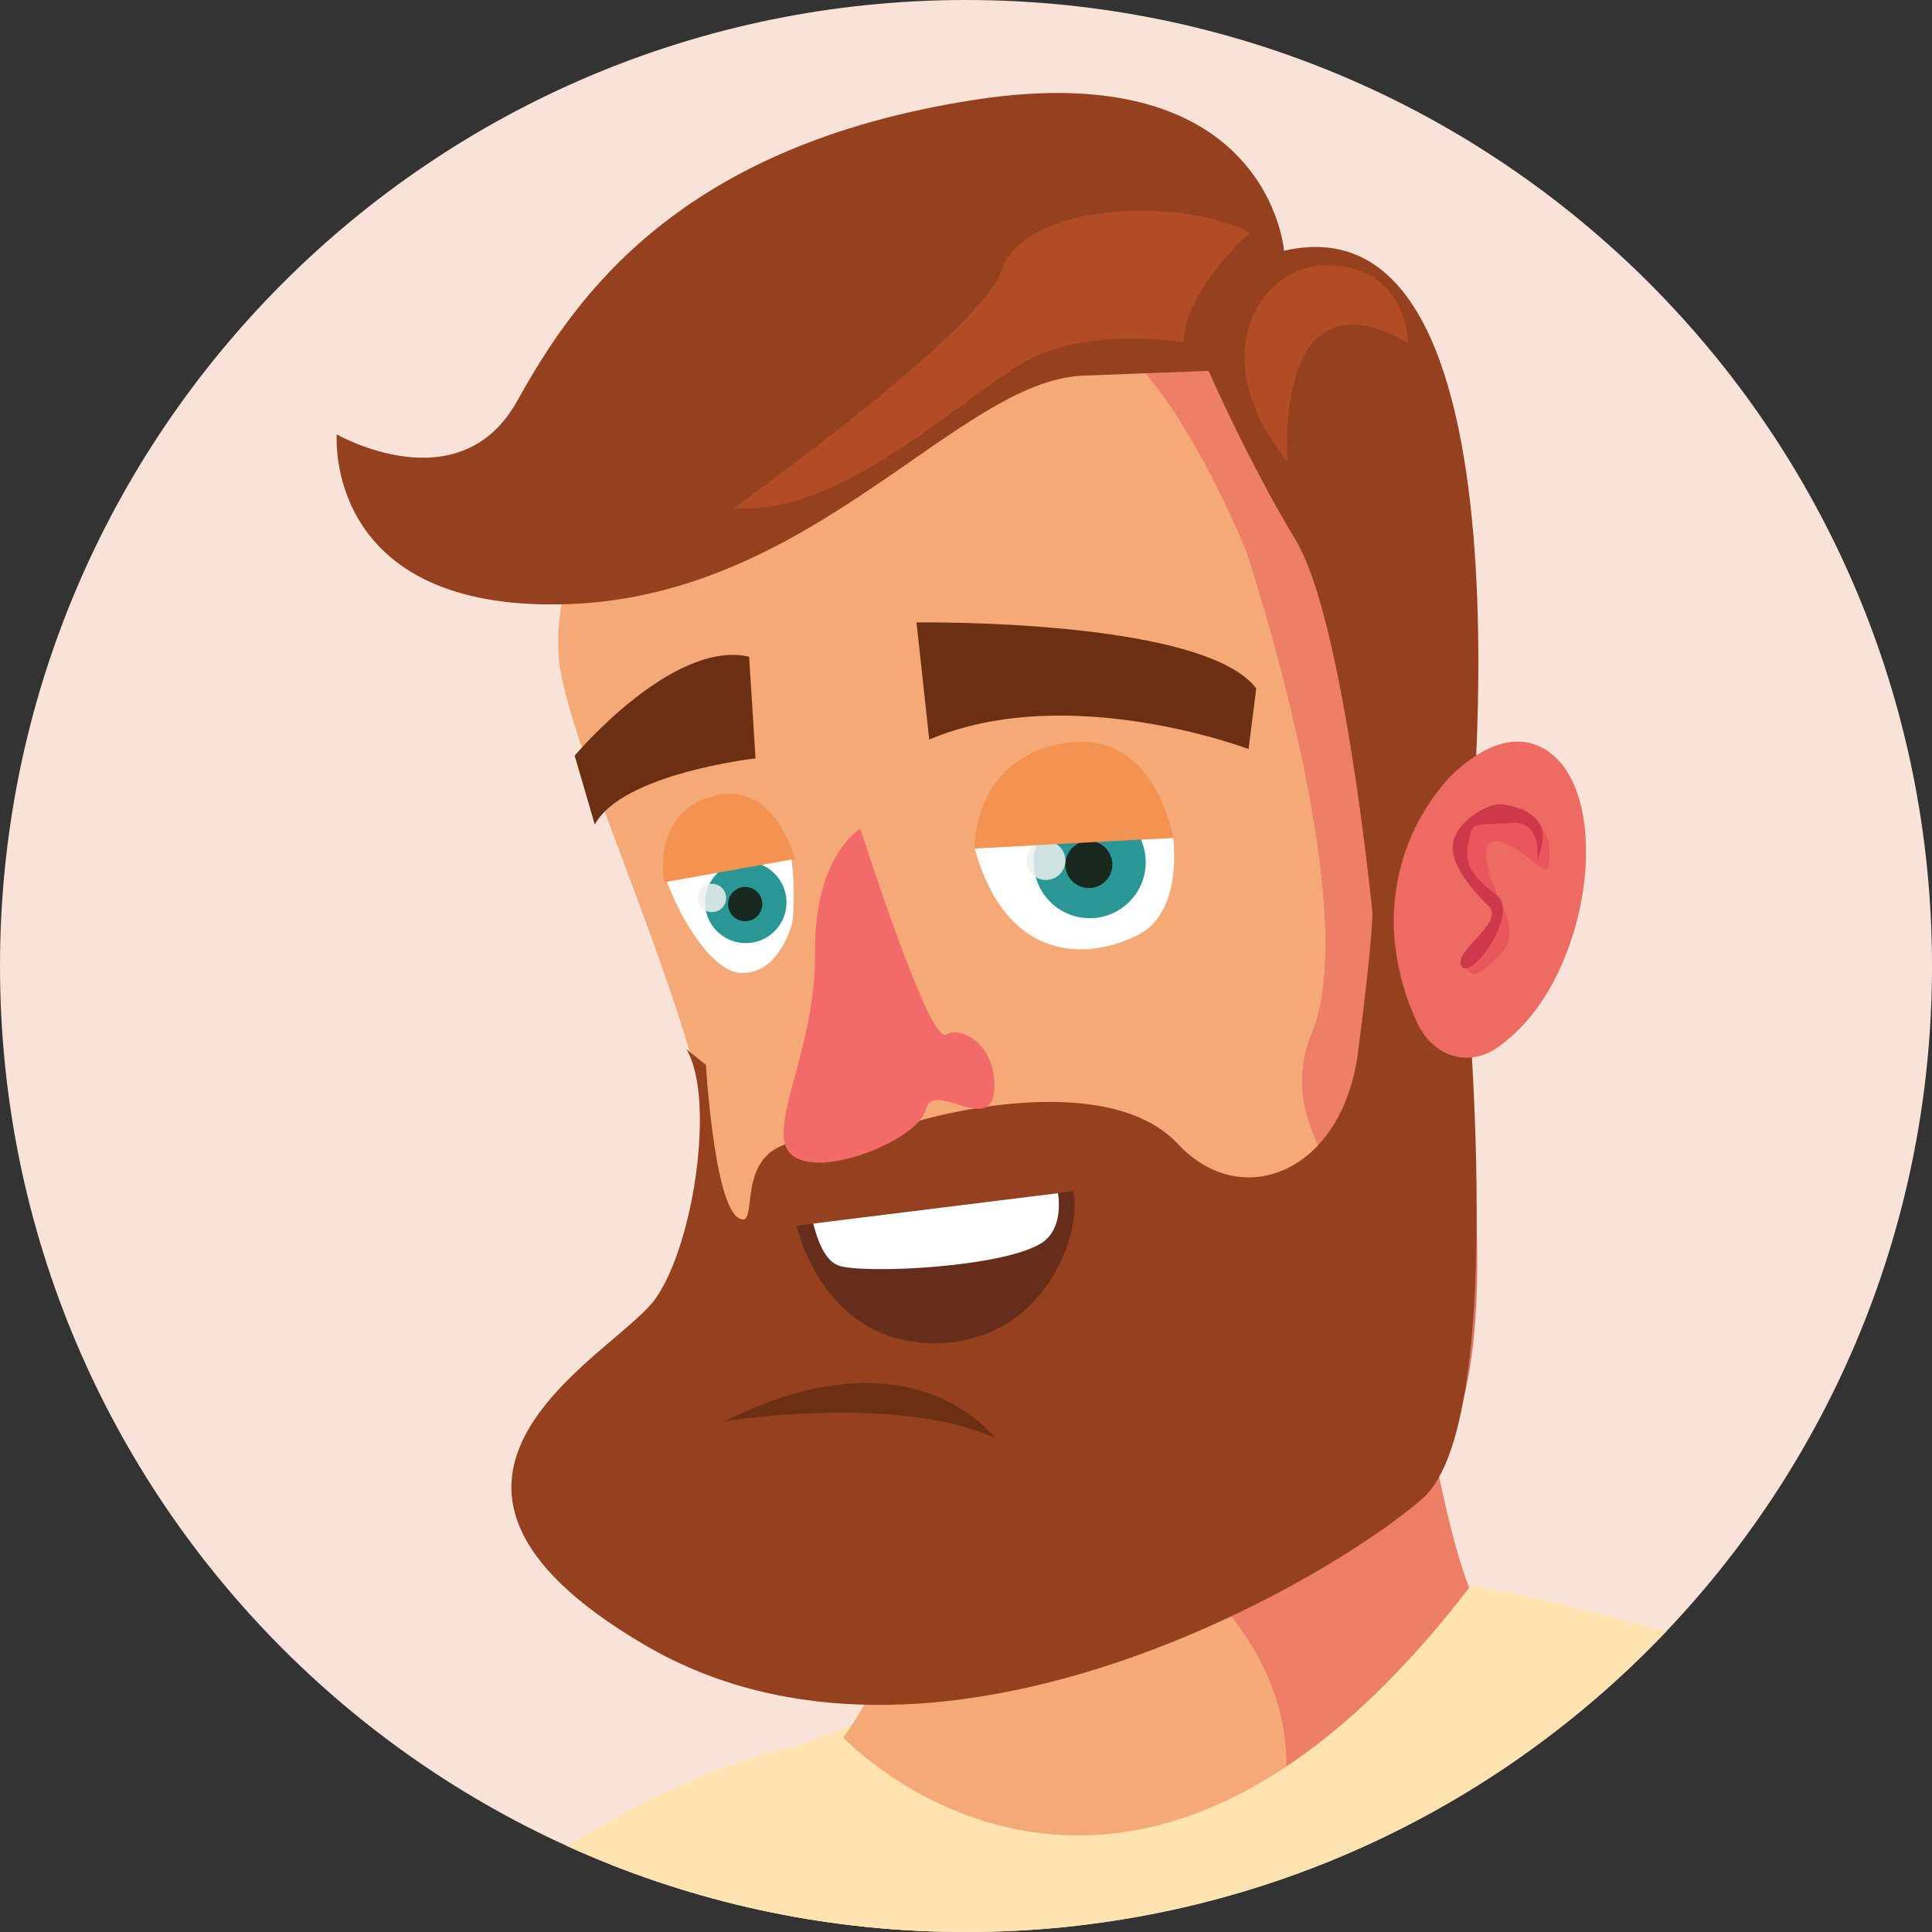 <?xml version="1.0" encoding="utf-8"?>
<!-- Generator: Adobe Illustrator 25.2.3, SVG Export Plug-In . SVG Version: 6.00 Build 0)  -->
<svg version="1.1" id="Layer_1" xmlns="http://www.w3.org/2000/svg" xmlns:xlink="http://www.w3.org/1999/xlink" x="0px" y="0px"
	 viewBox="0 0 576 576" enable-background="new 0 0 576 576" xml:space="preserve">
<rect x="0" y="0" width="576" height="576" fill="#333333" stroke="none"/>
<g>
	<g>
		<defs>
			<path id="SVGID_1_" d="M576,288c0,159.06-128.94,288-288,288c-159.06,0-288-128.94-288-288C0.01,128.94,128.94,0,288,0
				C447.06,0,576,128.94,576,288z"/>
		</defs>
		<use xlink:href="#SVGID_1_"  overflow="visible" fill="#F9E3D9"/>
		<clipPath id="SVGID_2_">
			<use xlink:href="#SVGID_1_"  overflow="visible"/>
		</clipPath>
		<g clip-path="url(#SVGID_2_)">
			<g>
				<g>
					<path fill="#FFE3B1" d="M144.97,714.29C238.35,669.04,281.63,570.79,298,529.05c-27.26-27.61-35.92-12.39-46.57-11.02
						c-87.31,11.13-183.7,107.72-223.8,196.26H144.97z"/>
				</g>
				<path fill="#BEC9AF" d="M252.54,714.29c17.09-21.61,34.41-46.05,50.95-73.36c28.56-47.28,20.12-82.16-0.34-106.28
					c-1.64-1.94-3.38-3.82-5.16-5.6c-16.38,41.73-59.65,139.99-153.03,185.24H252.54z"/>
			</g>
			<g>
				<g>
					<path fill="#FFE3B1" d="M500.34,714.29c19.83-95.56,31.05-178.96,35.41-214.59c-49.9-20.32-118.03-31.49-135.67-33.12
						c-57.84-5.37-108.74,34.37-148.27,48.54c-94.07,33.74-139.05,111.44-99.62,199.17H500.34z"/>
					<path fill="#D5D3B1" d="M583.55,714.29c9.85-89.24,12.62-159.93,5.35-176.1c-6.96-15.34-27.7-28.14-53.15-38.49
						c-4.36,35.63-15.58,119.03-35.41,214.59H583.55z"/>
				</g>
				<g>
					<path fill="#F4A976" d="M382.81,516.94c0.09,0.61,0.18,1.22,0.23,1.85c0.07,0.42,0.1,0.87,0.13,1.32
						c0.09,0.85,0.16,1.71,0.19,2.6c0.03,0.6,0.05,1.18,0.07,1.78c0.03,0.68,0.03,1.36,0.01,2.06c-0.01,0.05,0,0.12-0.01,0.18
						c-76.31,50.72-132.01-8.71-132.01-8.71c2.41-3.35,4.48-6.63,6.24-9.81c1.47-2.63,2.72-5.21,3.82-7.71l0.02-0.02
						c0.61-1.36,1.12-2.62,1.63-3.94l-0.01-0.02c12.85-34.64-8.33-56.35-8.33-56.35l39.14-12.6l1.36-0.44l55.99-18.02l6.68,58.44
						v0.01l0.61,5.38l0.01,0.01c0.03,0.01,0.03,0.03,0.03,0.03c0.1,0.08,0.23,0.2,0.43,0.35c0.56,0.49,1.57,1.44,2.87,2.78
						c0.29,0.3,0.6,0.63,0.91,0.97c0,0,0.01,0.02,0.02,0.01c0.18,0.2,0.38,0.4,0.58,0.6c0.07,0.07,0.11,0.14,0.2,0.22
						c0.13,0.15,0.29,0.32,0.44,0.48c0.02,0,0.02,0.01,0.02,0.01c0.91,1.02,1.9,2.17,2.92,3.46c0.37,0.49,0.79,1.02,1.2,1.54
						c1.38,1.81,2.8,3.81,4.19,6.03c0.69,1.11,1.39,2.28,2.07,3.48c0.69,1.21,1.34,2.45,1.98,3.76c0.64,1.31,1.25,2.67,1.85,4.08
						c0.23,0.55,0.46,1.1,0.68,1.66c0.36,0.93,0.7,1.86,1.03,2.84c0.45,1.31,0.85,2.65,1.24,4.03c0.09,0.39,0.18,0.75,0.27,1.12
						c0.13,0.51,0.27,1.04,0.39,1.59c0.18,0.79,0.34,1.62,0.5,2.44C382.55,515.26,382.69,516.09,382.81,516.94z"/>
					<path fill="#ED7E67" d="M383.04,518.79c-0.05-0.63-0.14-1.25-0.23-1.85c-0.12-0.85-0.26-1.68-0.41-2.49
						c-0.16-0.82-0.32-1.65-0.5-2.44c-0.12-0.55-0.25-1.08-0.39-1.59c-0.09-0.39-0.18-0.75-0.27-1.12
						c-0.39-1.38-0.79-2.72-1.24-4.03c-0.33-0.98-0.67-1.91-1.03-2.84c-0.22-0.55-0.44-1.11-0.68-1.66
						c-0.59-1.41-1.21-2.77-1.85-4.08c-0.64-1.31-1.29-2.55-1.98-3.76c-0.68-1.2-1.38-2.37-2.07-3.48
						c-1.39-2.22-2.81-4.22-4.19-6.03c-0.41-0.52-0.83-1.05-1.2-1.54c-1.05-1.29-2.04-2.45-2.96-3.47
						c-0.16-0.17-0.29-0.34-0.42-0.49c-0.09-0.08-0.14-0.15-0.2-0.22c-0.2-0.2-0.38-0.4-0.56-0.6c-0.33-0.35-0.65-0.68-0.95-0.98
						c-1.31-1.34-2.31-2.29-2.87-2.78c-0.09-0.08-0.18-0.16-0.24-0.21c-0.07-0.07-0.1-0.1-0.15-0.13c-0.05-0.05-0.07-0.05-0.07-0.05
						v-0.02l-0.62-5.37v-0.01l-6.68-58.44l61.85-19.92h0.02l6.48-2.09c0,0,2.81,19.54,6.94,40.93c0.46,2.39,0.93,4.79,1.42,7.22
						c0.35,1.68,0.71,3.37,1.06,5.06c2.71,12.79,5.81,25.04,8.97,33.04c-18.98,24.75-37.31,41.87-54.58,53.36
						c0.01-0.06,0-0.13,0.01-0.18c0.01-0.7,0.01-1.38-0.01-2.06c-0.01-0.6-0.02-1.21-0.07-1.78c-0.03-0.89-0.1-1.74-0.19-2.6
						C383.15,519.67,383.11,519.22,383.04,518.79z"/>
					<path fill="#F4A976" d="M183.86,469.94c10.51,14.34,26.76,23.01,46.01,27.29c3.3-0.25,7.4-0.33,12.3-0.19
						c74.61,2.11,150.6-37.24,167.64-84.64c17.03-47.4-34.34-66.62-18.71-104.64c15.64-38.02-19.77-143.94-19.77-143.94
						s15.56-3.04,35.35-6.25c-10.51-32.25-33.05-59.69-63.61-74.92C241.23,31.9,159.44,146.87,166.86,198.43
						c4.67,32.53,50.78,123.55,46.87,164.48S136.7,405.79,183.86,469.94z"/>
					<path fill="#FFFFFF" d="M349.75,249.8c0,0,3.1,21.57-9.95,28.64c-13.05,7.07-39.13,10.66-49.22-25.49L349.75,249.8z"/>
					<path fill="#FFFFFF" d="M236.4,273.34c-0.37,5.02-4.41,12.39-8.73,14.96c-1.96,1.16-4.3,1.94-6.98,1.76
						c-8.57-0.61-17.93-16.23-22.14-28.01l36.6-10.76C235.14,251.28,237.36,260.32,236.4,273.34z"/>
					<g>
						<g>
							<path fill="#2A9695" d="M308.37,259.43c1.31,9.12,9.77,15.46,18.89,14.15c9.12-1.31,15.46-9.77,14.15-18.89
								c-1.31-9.12-9.77-15.45-18.89-14.15C313.39,241.85,307.06,250.31,308.37,259.43z"/>
							<path fill="#19281F" d="M317.69,258.74c0.55,3.84,4.11,6.49,7.94,5.95c3.83-0.55,6.49-4.11,5.94-7.94
								c-0.55-3.84-4.11-6.5-7.94-5.95C319.8,251.36,317.14,254.91,317.69,258.74z"/>
						</g>
						<path opacity="0.85" fill="#EDEEEE" d="M306.08,257.37c0.46,3.17,3.39,5.38,6.57,4.92c3.18-0.46,5.38-3.4,4.93-6.57
							c-0.46-3.18-3.41-5.38-6.58-4.93C307.82,251.25,305.62,254.19,306.08,257.37z"/>
					</g>
					<g>
						<g>
							<path fill="#2A9695" d="M210.32,270.77c0.95,6.64,7.11,11.25,13.75,10.29c6.64-0.95,11.25-7.11,10.3-13.75
								c-0.96-6.64-7.11-11.25-13.76-10.3C213.98,257.97,209.36,264.13,210.32,270.77z"/>
							<path fill="#19281F" d="M217.11,270.27c0.4,2.79,2.99,4.73,5.78,4.33c2.79-0.4,4.73-2.99,4.33-5.78
								c-0.4-2.79-2.99-4.73-5.78-4.33C218.65,264.89,216.71,267.48,217.11,270.27z"/>
						</g>
						<path opacity="0.85" fill="#EDEEEE" d="M208.09,268.32c0.33,2.31,2.47,3.92,4.78,3.58s3.92-2.47,3.58-4.78
							c-0.33-2.32-2.47-3.92-4.78-3.59C209.36,263.86,207.75,266.01,208.09,268.32z"/>
					</g>
					<path fill="#F49252" d="M349.75,249.8l-59.18,3.15c0,0-0.79-27.41,27.58-31.48C344.67,217.65,349.75,249.8,349.75,249.8z"/>
					<path fill="#D8745F" d="M289.8,498.66c57.58-7.36,118.76-35.86,139.53-65.23c27.48-38.85-2.7-190.82-19.39-264.09
						c-0.9-3.98-1.98-7.94-3.27-11.79c-2.15,0.35-4.24,0.69-6.24,1.01c1.25,3.82,2.32,7.74,3.22,11.69
						c16.69,73.26,46.87,225.24,19.39,264.09C403.04,462.64,345.49,490.14,289.8,498.66z"/>
					<path fill="#ED7E67" d="M229.86,497.22c1.02,0.22,2.04,0.44,3.1,0.65c17.18,3.37,36.59,3.37,56.49,0.84
						c0.11,0.02,0.22,0,0.36-0.05c55.68-8.52,113.24-36.02,133.24-64.32c27.48-38.85-2.7-190.83-19.39-264.09
						c-0.89-3.95-1.97-7.86-3.22-11.69c-16.73,2.81-29.11,5.25-29.11,5.25s35.4,105.91,19.77,143.94
						c-15.64,38.02,35.75,57.24,18.71,104.64c-14.55,40.47-72.1,75.09-135.03,83c-0.22,0.07-0.43,0.1-0.65,0.09
						c-10.57,1.3-21.28,1.85-31.96,1.55C237.26,496.89,233.16,496.96,229.86,497.22z"/>
					<path fill="#6B3013" d="M374.54,205.25l-2.3,18.07c0,0-53.69-20.42-95.2-2.83l-3.79-34.92
						C273.25,185.57,358.68,184.3,374.54,205.25z"/>
					<path fill="#6B3013" d="M223.34,195.8l1.91,30.3c0,0-39.71,4.49-47.92,19.73l-6-20.54
						C171.32,225.29,200.57,190.51,223.34,195.8z"/>
					<path fill="#F49252" d="M237.35,256.01c-1.19-0.29-6.19-25.49-27.11-17.89c-15.85,5.75-12.24,24.92-12.24,24.92L237.35,256.01z
						"/>
					<path fill="#ED7E67" d="M371.32,163.82c0,0-18.01-44.9-38.25-60.88s41.24-8.76,41.24-8.76l40.64,72.54L371.32,163.82z"/>
					<path fill="#954120" d="M100.4,129.5c0,0-4.19,53.26,69.16,50.61c73.34-2.64,116.13-66.71,153.44-68.12
						c37.32-1.42,37.32-1.42,37.32-1.42s11.77,26.94,26.03,50.56c14.25,23.63,22.8,110.76,22.8,110.76l27.81-4.7
						c0,0,25.17-210.75-54.14-192.44c0,0-4.47-58.6-92.36-44.98c-87.89,13.62-118.95,58.56-136.2,89.67S100.4,129.5,100.4,129.5z"/>
					<path fill="#954120" d="M274.68,333.96c0,0,54.81-16.14,76.58,7.17c18.93,20.28,49.01,8.52,53.64-27.54
						c4.69-36.4,4.24-41.69,4.24-41.69l25.6-6.98c0,0,17.84,157.03-10.69,181.91c-28.53,24.87-146.12,93.71-231.69,43.68
						c-85.56-50.03-8.66-86.57,3.09-103.37c11.75-16.8,17.75-60.47,9.15-74.34l5.86,4.67c0,0,2.41,41.09,9.62,45.6
						c7.22,4.51-2.86-21.54,19.61-22.89C262.16,338.83,274.68,333.96,274.68,333.96z"/>
					<path fill="#F26B6A" d="M256.53,247.09c0,0-13.82,7.58-13.54,37.2c0.28,29.62-15.72,53.75-6.51,60.37
						c9.21,6.63,37.49-5.08,39.58-13.94c2.09-8.87,19.14,7.64,20.32-5.37s-9.26-19.77-14.35-16.9S256.53,247.09,256.53,247.09z"/>
					<g>
						<path fill="#662D1A" d="M319.91,355.08c3,10.81-7.44,45.23-41.3,45.39c-33.66-0.07-41.08-34.98-41.08-34.98l4.94-0.71
							l72.96-9.06L319.91,355.08z"/>
						<path fill="#FFFFFF" d="M315.43,355.73c0.84,5.81-0.27,11.49-4.4,14.53c-10.91,7.7-54.6,9.69-61.25,6.96
							c-4.08-1.66-6.18-7.9-7.32-12.44L315.43,355.73z"/>
					</g>
					<path fill="#6B3013" d="M296.57,428.68c0,0-24.04-33.24-80.52-4.94C216.05,423.74,267.14,415.47,296.57,428.68z"/>
					<g>
						<path fill="#ED6B62" d="M416.67,286.71c-3.84-20.11,2.07-40.87,16.3-55.81c9.37-8.9,21.47-14.5,31.47-4.44
							c16.02,16.75,8.43,66.17-16.6,84.79c-9.03,7.47-20.4,4.38-25.39-6.47C420.22,300.06,418.06,294.06,416.67,286.71z"/>
						<path fill="#E9575C" d="M461.77,252.02c0,0,1.43,10.01-2.77,6.38c-4.19-3.63-17.23-13.91-15.8-2.08
							c1.43,11.83,11.81,20.43,3.94,28.35c-7.88,7.92-8.41,6.33-10.74,3c0,0,8.48-3.21,7.88-8.98c-0.6-5.76,1.53-10.12,1.07-10.12
							c-0.46,0-6.91-5.4-6.91-5.4l-2.27-11.23l3.31-7.53l14.57-3.46C454.07,240.97,460.94,245.35,461.77,252.02z"/>
						<path fill="#CD394B" d="M447.36,239.74c0,0,15.57,1.16,12.13,13.01c-3.45,11.85,3.34-8.36-8.85-7.41
							c-12.2,0.95-11.51-0.87-12.88,5.97c-1.37,6.83,1.46,10.13,8.45,15.57c6.98,5.44-7.58,25.49-10.4,21.29
							c-3.05-4.55,13.21-13.11,7.97-18.1c-5.25-4.99-12.63-13.74-10.21-20.12C435.99,243.56,444.11,239.6,447.36,239.74z"/>
					</g>
					<path fill="#B24C26" d="M383.87,137.66c0,0-4.67-58.82,35.99-35.39c0,0-0.35-22.14-22.69-23.18
						C374.83,78.05,358.66,106.81,383.87,137.66z"/>
					<path fill="#B24C26" d="M372.64,69.39c0,0-18.89,16.41-19.87,32.61c0,0-27.57-4.54-46,5.19c-18.43,9.73-56,47.24-88.07,44.3
						c0,0,74.16-52.84,79.98-70.99C304.89,61.19,350.23,57.98,372.64,69.39z"/>
				</g>
			</g>
		</g>
	</g>
</g>
</svg>
